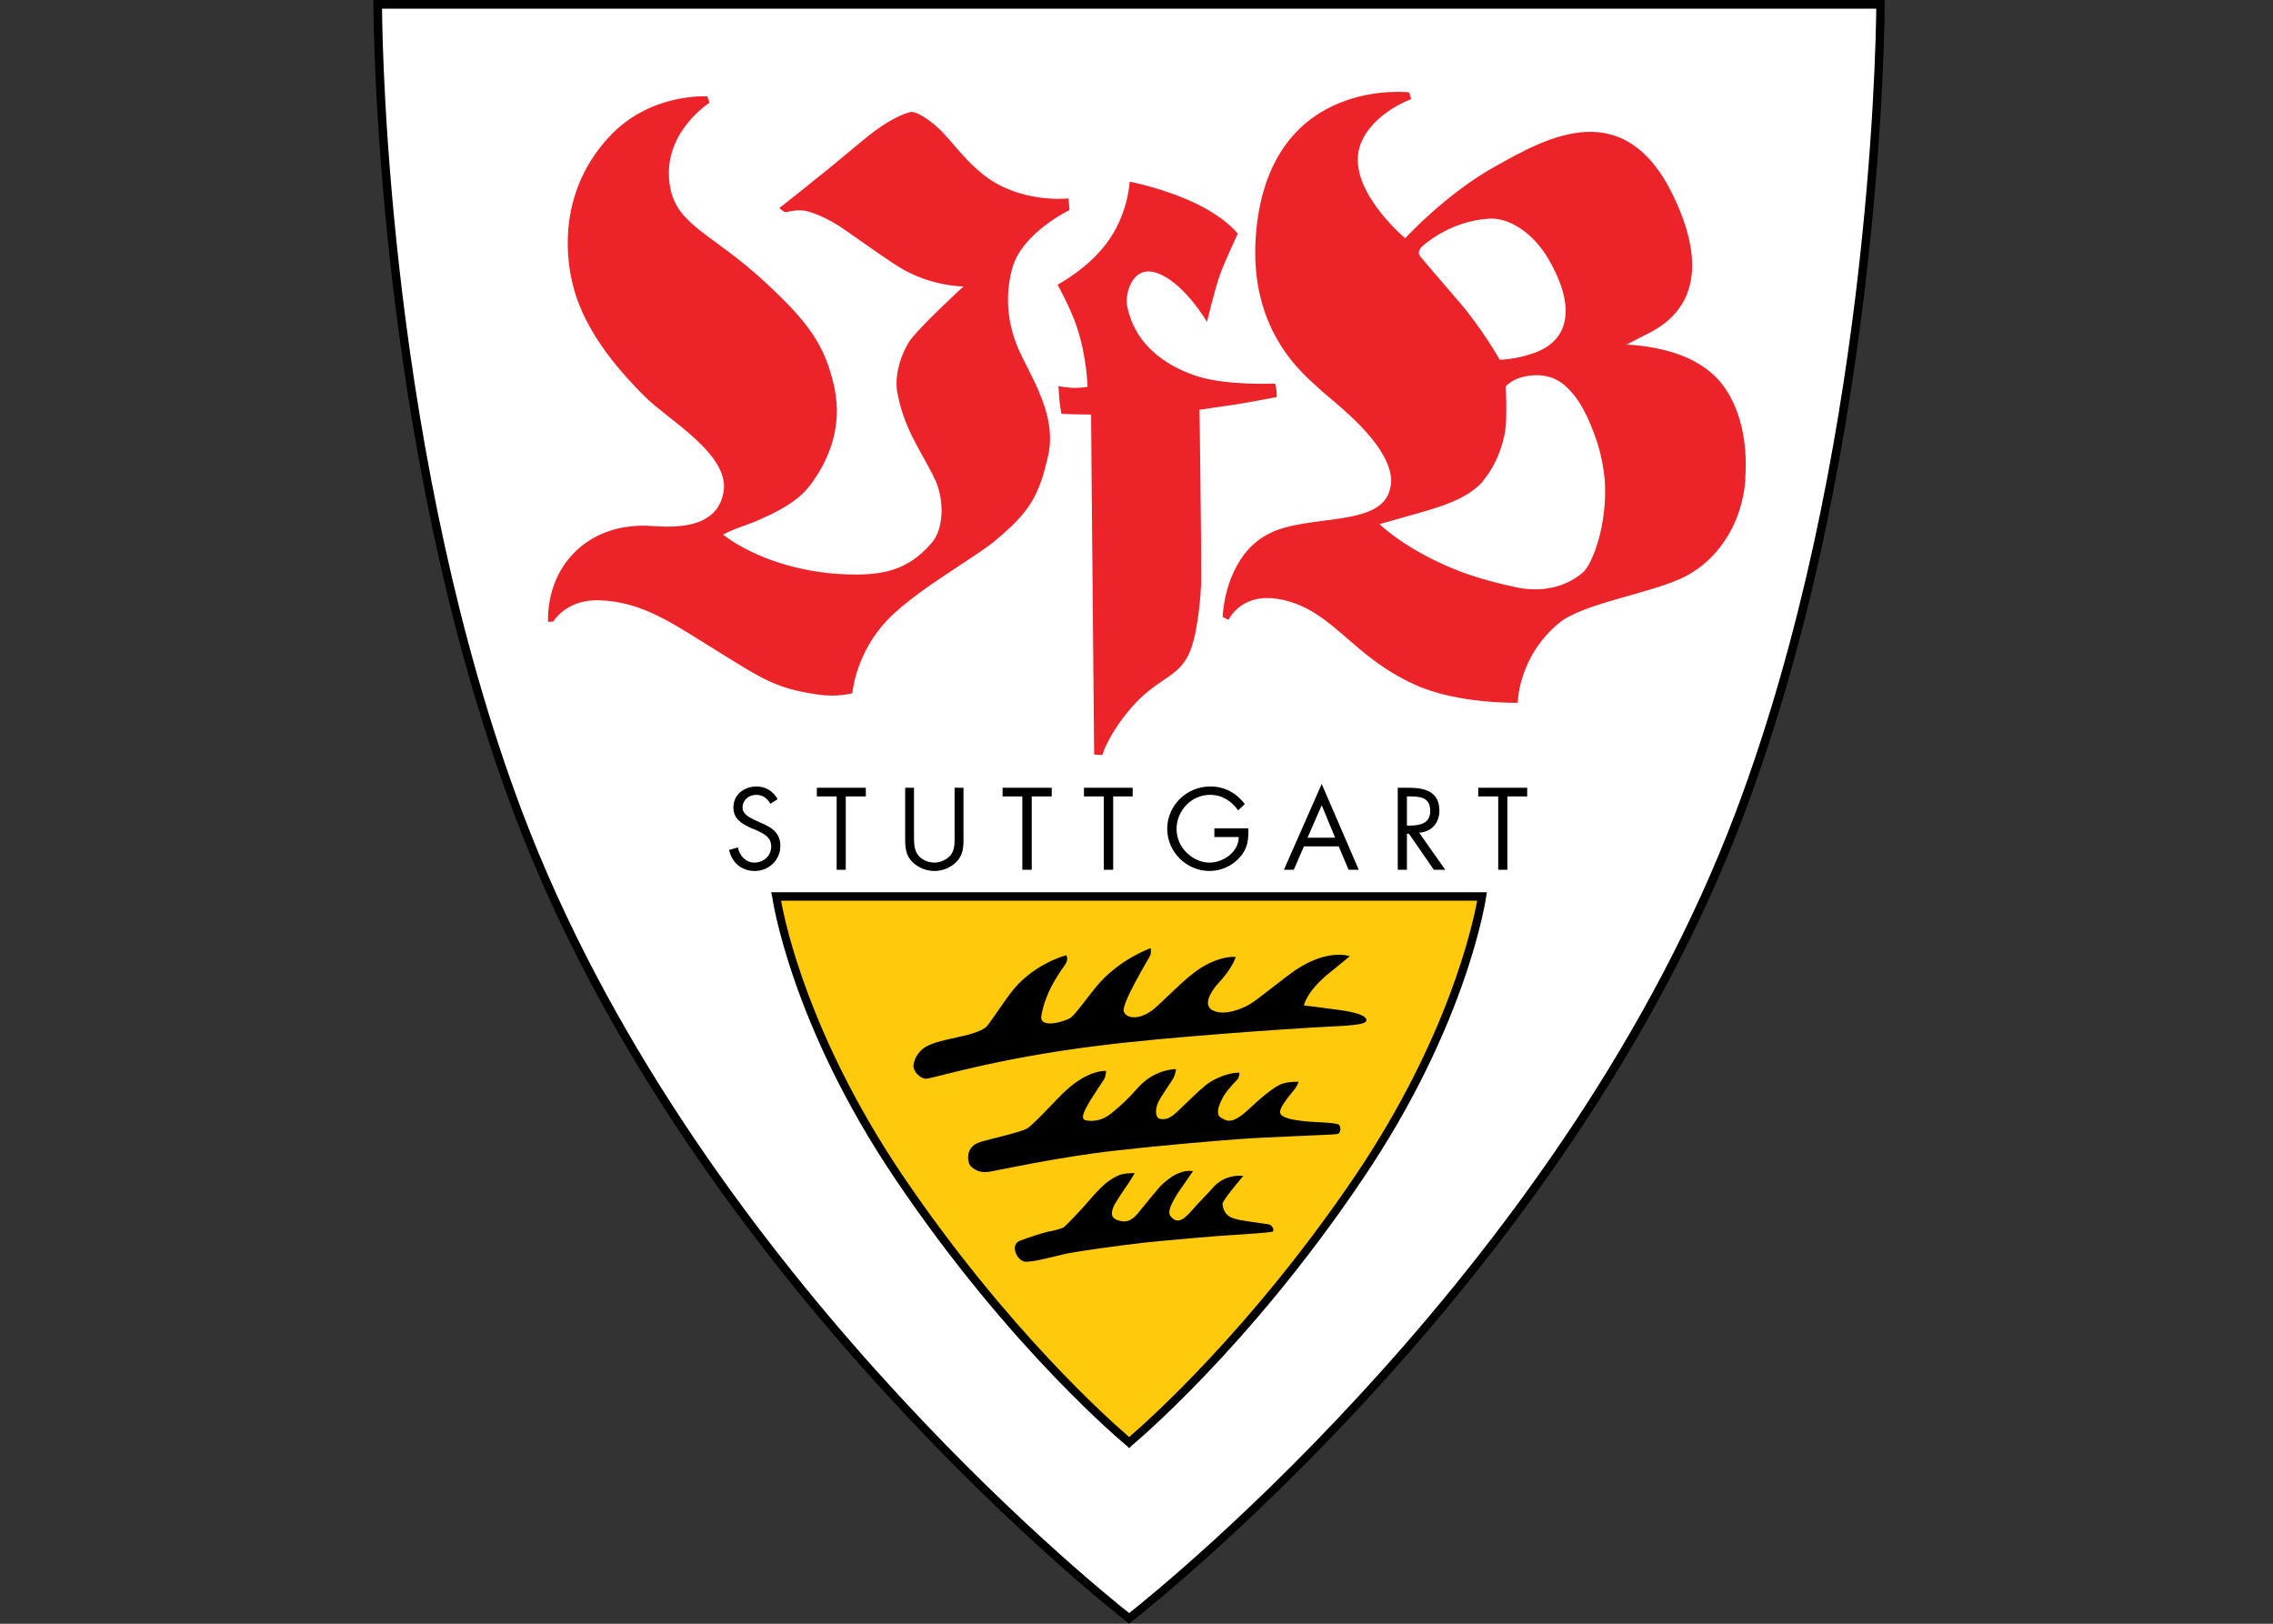 <?xml version="1.0" encoding="UTF-8"?>
<svg xmlns="http://www.w3.org/2000/svg" xmlns:xlink="http://www.w3.org/1999/xlink" width="35pt" height="25pt" viewBox="0 0 35 25" version="1.1">
<rect x="0" y="0" width="35" height="25" fill="#333333" stroke="none"/>
<g id="surface1">
<path style=" stroke:none;fill-rule:nonzero;fill:rgb(100%,100%,100%);fill-opacity:1;" d="M 5.824 0.066 C 5.832 0.766 5.945 7.062 8 12.504 C 10.613 19.445 16.836 24.465 17.387 24.898 C 17.934 24.465 24.16 19.445 26.773 12.504 C 28.824 7.062 28.938 0.766 28.949 0.066 Z M 5.824 0.066 "/>
<path style=" stroke:none;fill-rule:nonzero;fill:rgb(0%,0%,0%);fill-opacity:1;" d="M 5.883 0.133 C 5.887 0.824 6 7.09 8.043 12.504 C 10.648 19.406 16.84 24.402 17.387 24.836 C 17.934 24.402 24.121 19.406 26.727 12.504 C 28.77 7.09 28.883 0.824 28.891 0.133 Z M 5.75 0.066 L 5.75 0 L 29.02 0 L 29.02 0.066 C 29.02 0.086 29.02 6.793 26.852 12.547 C 24.113 19.801 17.441 24.953 17.422 24.969 L 17.387 25 L 17.348 24.969 C 17.332 24.953 10.656 19.801 7.922 12.547 C 5.75 6.793 5.75 0.086 5.75 0.066 Z M 5.75 0.066 "/>
<path style=" stroke:none;fill-rule:nonzero;fill:rgb(100%,79.216%,4.314%);fill-opacity:1;" d="M 17.387 22.207 C 17.387 22.207 19.168 20.734 20.934 18.121 C 22.547 15.727 22.816 13.801 22.816 13.801 L 11.953 13.801 C 11.953 13.801 12.227 15.727 13.84 18.121 C 15.602 20.734 17.387 22.207 17.387 22.207 Z M 17.387 22.207 "/>
<path style=" stroke:none;fill-rule:nonzero;fill:rgb(0%,0%,0%);fill-opacity:1;" d="M 17.387 22.125 C 17.66 21.891 19.273 20.461 20.879 18.086 C 22.301 15.973 22.676 14.242 22.746 13.867 L 12.027 13.867 C 12.094 14.242 12.469 15.973 13.891 18.086 C 15.496 20.461 17.113 21.891 17.387 22.125 Z M 17.426 22.258 L 17.387 22.297 L 17.348 22.258 C 17.34 22.254 15.555 20.781 13.785 18.152 C 12.164 15.75 11.891 13.816 11.891 13.812 L 11.875 13.738 L 22.895 13.738 L 22.883 13.812 C 22.883 13.816 22.609 15.75 20.984 18.152 C 19.215 20.781 17.43 22.254 17.426 22.258 Z M 17.426 22.258 "/>
<path style=" stroke:none;fill-rule:nonzero;fill:rgb(0%,0%,0%);fill-opacity:1;" d="M 15.707 19.102 C 15.871 19.039 16.055 18.984 16.133 18.965 C 16.207 18.953 16.332 18.922 16.375 18.898 C 16.414 18.875 16.625 18.648 16.715 18.547 C 16.805 18.441 16.934 18.297 17.016 18.227 C 17.094 18.16 17.203 18.098 17.266 18.082 C 17.348 18.059 17.473 18.062 17.473 18.062 C 17.473 18.062 17.422 18.148 17.387 18.203 C 17.344 18.262 17.168 18.523 17.145 18.582 C 17.121 18.648 17.07 18.766 17.266 18.801 C 17.441 18.84 17.551 18.633 17.602 18.582 C 17.648 18.531 17.848 18.27 17.918 18.215 C 17.996 18.152 18.062 18.09 18.184 18.051 C 18.27 18.016 18.371 18.031 18.371 18.031 C 18.371 18.031 18.297 18.133 18.238 18.223 C 18.176 18.312 17.945 18.621 18.02 18.719 C 18.145 18.887 18.273 18.723 18.363 18.625 C 18.449 18.523 18.598 18.379 18.66 18.305 C 18.859 18.059 19.145 18.105 19.145 18.105 C 19.145 18.105 18.816 18.488 18.824 18.539 C 18.836 18.656 18.895 18.73 19.004 18.762 C 19.109 18.797 19.484 18.84 19.543 18.852 C 19.598 18.871 19.633 18.957 19.586 18.965 C 19.531 18.98 19.133 19.004 18.965 19.016 C 18.797 19.023 17.988 19.094 17.613 19.133 C 17.238 19.176 16.68 19.254 16.465 19.293 C 16.25 19.336 15.875 19.449 15.766 19.422 C 15.656 19.395 15.547 19.164 15.707 19.102 Z M 15.098 17.582 C 14.836 17.66 14.906 17.922 14.949 17.957 C 14.996 18 15.082 18.07 15.246 18.039 C 15.406 18.012 16.309 17.812 17.18 17.715 C 17.906 17.633 18.699 17.566 19.074 17.539 C 19.441 17.508 20.527 17.473 20.586 17.461 C 20.652 17.453 20.648 17.355 20.621 17.32 C 20.586 17.281 20.203 17.277 20.117 17.266 C 20.031 17.254 19.762 17.238 19.715 17.145 C 19.672 17.055 19.945 16.773 19.957 16.738 C 19.977 16.711 19.996 16.656 19.996 16.656 C 19.996 16.656 19.84 16.648 19.73 16.691 C 19.641 16.727 19.496 16.828 19.234 17.074 C 18.969 17.32 18.895 17.262 18.797 17.207 C 18.695 17.145 18.801 16.941 18.859 16.848 C 18.922 16.758 19.035 16.637 19.059 16.613 C 19.082 16.59 19.086 16.516 19.086 16.516 C 19.086 16.516 18.914 16.5 18.652 16.648 C 18.539 16.711 18.312 16.941 18.184 17.062 C 18.062 17.184 17.98 17.25 17.863 17.227 C 17.793 17.215 17.785 17.09 17.824 16.996 C 17.855 16.906 18.043 16.648 18.07 16.598 C 18.098 16.543 18.109 16.461 18.109 16.461 C 18.109 16.461 17.777 16.453 17.512 16.758 C 17.395 16.895 17.238 17.043 17.113 17.141 C 16.984 17.246 16.844 17.273 16.723 17.25 C 16.609 17.227 16.73 17.051 16.785 16.949 C 16.844 16.855 16.961 16.676 16.996 16.625 C 17.031 16.574 17.031 16.488 17.031 16.488 C 17.031 16.488 16.738 16.461 16.352 16.848 C 16.219 16.98 15.918 17.309 15.816 17.375 C 15.715 17.434 15.172 17.555 15.098 17.582 Z M 14.242 16.125 C 14.375 16.043 14.594 16.004 14.727 15.973 C 14.863 15.945 15.117 15.887 15.195 15.801 C 15.273 15.711 15.457 15.418 15.609 15.23 C 15.945 14.828 16.418 14.707 16.418 14.707 C 16.418 14.707 16.461 14.762 16.402 14.852 C 16.367 14.906 16.105 15.23 16.035 15.637 C 16 15.848 16.387 15.73 16.484 15.672 C 16.547 15.633 16.742 15.359 16.883 15.188 C 17.238 14.762 17.719 14.598 17.719 14.598 C 17.719 14.598 17.727 14.668 17.715 14.703 C 17.703 14.738 17.262 15.453 17.305 15.574 C 17.34 15.688 17.562 15.711 17.777 15.527 C 17.988 15.344 18.254 15.051 18.492 14.902 C 18.812 14.703 19.027 14.734 19.027 14.734 C 19.027 14.734 18.988 14.898 18.754 15.145 C 18.637 15.277 18.516 15.48 18.68 15.559 C 18.855 15.645 19.137 15.531 19.266 15.449 C 19.398 15.363 19.789 15.043 19.957 14.93 C 20.457 14.598 20.785 14.723 20.785 14.723 C 20.785 14.723 20.664 14.82 20.488 14.965 C 20.113 15.262 20.078 15.48 20.078 15.48 C 20.078 15.48 20.414 15.52 20.629 15.551 C 20.852 15.582 21.074 15.637 21.035 15.723 C 21.004 15.797 20.559 15.797 20.215 15.82 C 19.863 15.84 17.969 15.965 16.902 16.102 C 15.316 16.297 14.344 16.613 14.254 16.609 C 14.156 16.602 14.055 16.484 14.066 16.398 C 14.078 16.312 14.125 16.203 14.242 16.125 Z M 14.242 16.125 "/>
<path style=" stroke:none;fill-rule:nonzero;fill:rgb(0%,0%,0%);fill-opacity:1;" d="M 11.863 12.375 C 11.812 12.289 11.746 12.238 11.645 12.238 C 11.527 12.238 11.434 12.32 11.434 12.434 C 11.434 12.539 11.547 12.59 11.629 12.629 L 11.715 12.668 C 11.879 12.738 12.016 12.82 12.016 13.023 C 12.016 13.242 11.84 13.41 11.621 13.41 C 11.418 13.41 11.27 13.281 11.227 13.086 L 11.363 13.047 C 11.383 13.172 11.484 13.281 11.617 13.281 C 11.754 13.281 11.875 13.18 11.875 13.035 C 11.875 12.887 11.762 12.836 11.645 12.781 L 11.566 12.75 C 11.418 12.68 11.293 12.609 11.293 12.43 C 11.293 12.234 11.461 12.109 11.648 12.109 C 11.789 12.109 11.906 12.18 11.973 12.305 Z M 13.023 13.391 L 12.883 13.391 L 12.883 12.262 L 12.578 12.262 L 12.578 12.129 L 13.332 12.129 L 13.332 12.262 L 13.023 12.262 Z M 14.074 12.875 C 14.074 12.973 14.074 13.082 14.133 13.16 C 14.188 13.238 14.293 13.281 14.391 13.281 C 14.477 13.281 14.574 13.238 14.637 13.168 C 14.703 13.086 14.699 12.977 14.699 12.875 L 14.699 12.129 L 14.836 12.129 L 14.836 12.918 C 14.836 13.055 14.828 13.164 14.727 13.27 C 14.641 13.359 14.512 13.41 14.391 13.41 C 14.266 13.41 14.148 13.363 14.059 13.281 C 13.949 13.18 13.938 13.059 13.938 12.918 L 13.938 12.129 L 14.074 12.129 Z M 15.887 13.391 L 15.742 13.391 L 15.742 12.262 L 15.438 12.262 L 15.438 12.129 L 16.195 12.129 L 16.195 12.262 L 15.887 12.262 Z M 17.141 13.391 L 16.996 13.391 L 16.996 12.262 L 16.691 12.262 L 16.691 12.129 L 17.441 12.129 L 17.441 12.262 L 17.141 12.262 Z M 19.223 12.754 C 19.227 12.926 19.211 13.07 19.09 13.199 C 18.977 13.332 18.801 13.41 18.625 13.41 C 18.27 13.41 17.973 13.117 17.973 12.762 C 17.973 12.402 18.27 12.109 18.637 12.109 C 18.855 12.109 19.035 12.207 19.168 12.379 L 19.066 12.477 C 18.957 12.328 18.816 12.238 18.629 12.238 C 18.344 12.238 18.117 12.484 18.117 12.762 C 18.117 12.895 18.168 13.023 18.262 13.117 C 18.355 13.215 18.488 13.281 18.621 13.281 C 18.84 13.281 19.074 13.117 19.074 12.887 L 18.699 12.887 L 18.699 12.754 Z M 20.078 13.031 L 19.922 13.391 L 19.77 13.391 L 20.352 12.07 L 20.922 13.391 L 20.766 13.391 L 20.613 13.031 Z M 20.352 12.398 L 20.133 12.898 L 20.559 12.898 Z M 21.664 13.391 L 21.523 13.391 L 21.523 12.129 L 21.703 12.129 C 21.941 12.129 22.164 12.191 22.164 12.48 C 22.164 12.668 22.047 12.809 21.852 12.82 L 22.254 13.391 L 22.078 13.391 L 21.695 12.836 L 21.664 12.836 Z M 21.664 12.711 L 21.703 12.711 C 21.863 12.711 22.023 12.68 22.023 12.488 C 22.023 12.277 21.875 12.262 21.703 12.262 L 21.664 12.262 Z M 23.211 13.391 L 23.07 13.391 L 23.07 12.262 L 22.762 12.262 L 22.762 12.129 L 23.516 12.129 L 23.516 12.262 L 23.211 12.262 Z M 23.211 13.391 "/>
<path style=" stroke:none;fill-rule:nonzero;fill:rgb(92.941%,13.725%,16.471%);fill-opacity:1;" d="M 21.883 3.809 C 21.883 3.809 21.848 3.852 21.848 3.891 C 21.848 3.934 21.887 3.969 21.887 3.969 C 21.887 3.969 22.16 4.293 22.465 4.645 C 22.82 5.055 23.094 5.539 23.094 5.539 C 23.094 5.539 23.32 5.539 23.605 5.441 C 24.23 5.23 24.223 4.645 23.855 4.008 C 23.605 3.57 23.223 3.344 22.922 3.367 C 22.285 3.41 21.883 3.809 21.883 3.809 Z M 18.996 8.809 C 19.102 8.578 19.27 8.352 19.543 8.215 C 20.148 7.906 21.285 8.129 21.406 7.516 C 21.418 7.477 21.422 7.441 21.422 7.398 C 21.406 6.82 20.523 6.18 20.316 5.988 C 20.312 5.984 20.312 5.984 20.309 5.98 C 20.105 5.785 19.156 5.074 19.355 3.449 C 19.633 1.176 21.699 1.422 21.699 1.422 L 21.73 1.527 C 21.73 1.527 21.145 1.73 20.953 2.211 C 20.691 2.879 21.637 3.668 21.637 3.668 C 21.637 3.668 22.277 2.969 23.051 2.547 C 23.816 2.121 25.012 1.441 25.77 3.023 C 26.438 4.426 25.785 4.941 25.352 5.148 C 25.172 5.242 25.043 5.305 25.043 5.305 C 25.605 5.336 26.242 5.496 26.57 5.988 C 26.805 6.336 26.91 6.82 26.875 7.352 C 26.875 7.367 26.875 7.387 26.875 7.398 C 26.82 8.043 26.492 8.539 26.066 8.809 C 26.031 8.832 26 8.848 25.965 8.867 C 25.477 9.129 24.379 9.281 24.004 9.594 C 23.371 10.121 23.371 10.82 23.371 10.82 C 23.371 10.82 22.434 10.844 21.773 10.535 C 20.828 10.102 20.547 9.445 19.812 9.25 C 19.129 9.066 18.918 9.543 18.918 9.543 L 18.828 9.5 C 18.828 9.5 18.832 9.16 18.996 8.809 Z M 24.379 8.809 C 24.523 8.676 24.754 8.078 24.711 7.398 C 24.695 7.215 24.66 7.027 24.602 6.836 C 24.461 6.402 24.309 6.141 24.152 5.988 C 24 5.828 23.84 5.785 23.691 5.777 C 23.32 5.77 23.184 5.953 23.184 5.953 C 23.184 5.953 23.184 5.965 23.188 5.988 C 23.191 6.07 23.199 6.273 23.191 6.48 C 23.184 6.746 23.066 7.129 22.84 7.398 C 22.836 7.402 22.832 7.406 22.828 7.418 C 22.586 7.688 22.16 7.809 21.848 7.898 L 21.242 8.07 C 21.242 8.07 21.668 8.492 22.512 8.809 C 22.766 8.902 23.059 8.984 23.387 9.051 C 23.828 9.129 24.168 8.996 24.379 8.809 Z M 16.848 11.617 L 16.973 11.625 C 16.973 11.625 17.07 11.289 17.449 10.863 C 17.863 10.406 18.176 10.438 18.34 9.988 C 18.453 9.672 18.492 9.133 18.496 8.949 C 18.496 8.93 18.496 8.883 18.496 8.809 C 18.496 8.535 18.492 7.938 18.484 7.398 C 18.48 6.824 18.469 6.309 18.469 6.309 L 19.055 6.223 C 19.293 6.184 19.66 6.113 19.66 6.113 C 19.66 6.113 19.66 6.047 19.656 6.008 C 19.656 6.004 19.652 5.992 19.652 5.988 C 19.648 5.949 19.633 5.906 19.633 5.906 C 19.633 5.906 18.918 5.938 18.461 5.801 C 18.105 5.691 17.504 5.41 17.359 4.727 C 17.316 4.551 17.418 4.102 17.773 4.191 C 18.203 4.301 18.586 4.957 18.586 4.957 C 18.586 4.957 18.711 4.426 18.789 4.219 C 18.867 4.008 19.059 3.598 19.059 3.598 C 19.059 3.598 18.902 3.379 18.453 3.152 C 17.949 2.902 17.395 2.797 17.395 2.797 C 17.395 2.797 17.379 3.246 17.086 3.68 C 16.793 4.117 16.285 4.383 16.285 4.383 C 16.285 4.383 16.492 4.758 16.582 5.035 C 16.738 5.504 16.746 5.957 16.746 5.957 C 16.746 5.957 16.633 5.973 16.547 5.973 C 16.461 5.973 16.293 5.945 16.293 5.945 C 16.293 5.945 16.301 5.961 16.301 5.988 C 16.305 6.027 16.309 6.086 16.312 6.145 C 16.32 6.238 16.344 6.371 16.344 6.371 C 16.344 6.371 16.496 6.379 16.559 6.379 C 16.629 6.379 16.801 6.383 16.801 6.383 C 16.801 6.383 16.805 6.902 16.809 7.398 Z M 8.438 9.574 C 8.426 8.711 9.043 8.074 9.945 8.094 C 10.207 8.102 11.027 8.223 11.141 7.578 C 11.246 7 10.285 6.461 9.941 6.117 C 9.445 5.625 8.965 5.027 8.809 4.34 C 8.656 3.66 8.734 2.809 9.371 2.117 C 10.004 1.422 10.891 1.484 10.891 1.484 L 10.926 1.582 C 10.926 1.582 10.164 2.062 10.32 2.887 C 10.43 3.48 10.98 3.598 11.793 4.355 C 12.434 4.953 12.707 5.301 12.852 5.984 C 12.852 5.988 12.852 5.988 12.852 5.988 C 12.973 6.574 12.754 7.078 12.527 7.398 C 12.492 7.453 12.453 7.5 12.414 7.543 C 12.156 7.844 11.527 8.074 11.406 8.113 C 11.277 8.156 11.133 8.23 11.133 8.23 C 11.133 8.23 11.652 8.672 12.633 8.809 L 12.637 8.809 C 12.723 8.82 12.809 8.832 12.902 8.836 C 13.176 8.855 13.406 8.848 13.605 8.809 L 13.609 8.809 C 13.906 8.746 14.137 8.605 14.352 8.352 C 14.52 8.152 14.551 7.742 14.406 7.398 C 14.402 7.395 14.402 7.391 14.398 7.387 C 14.242 7.035 13.926 6.633 13.824 6.074 C 13.816 6.047 13.812 6.016 13.809 5.988 C 13.785 5.727 13.879 5.457 13.996 5.266 C 14.133 5.055 14.836 4.41 14.836 4.41 C 14.836 4.41 14.332 4.414 13.84 4.109 C 13.543 3.922 13.047 3.559 12.918 3.477 C 12.789 3.395 12.59 3.293 12.434 3.254 C 12.273 3.211 12.125 3.27 12.094 3.266 C 12.062 3.262 12 3.203 12 3.203 C 12 3.203 12.32 2.953 12.559 2.758 C 12.801 2.57 13 2.395 13.359 2.102 C 13.789 1.758 14.031 1.723 14.031 1.723 C 14.031 1.723 14.164 1.711 14.457 1.98 C 14.695 2.203 14.965 2.641 15.414 2.863 C 15.93 3.117 16.453 3.055 16.453 3.055 L 16.469 3.234 C 16.469 3.234 15.734 3.586 15.586 4.133 C 15.422 4.734 15.605 5.223 15.73 5.477 C 15.816 5.648 15.902 5.816 15.98 5.988 C 16.129 6.332 16.227 6.68 16.129 7.062 C 16.098 7.188 16.07 7.297 16.035 7.398 C 15.906 7.77 15.73 7.988 15.301 8.344 C 15.16 8.457 14.902 8.621 14.621 8.809 C 14.238 9.062 13.805 9.363 13.57 9.652 C 13.164 10.145 13.125 10.672 13.125 10.672 C 13.125 10.672 12.891 10.742 12.582 10.691 C 11.949 10.602 11.73 10.449 11.02 10.008 C 10.383 9.617 9.898 9.258 9.215 9.242 C 8.715 9.23 8.52 9.57 8.52 9.57 Z M 8.438 9.574 "/>
</g>
</svg>
